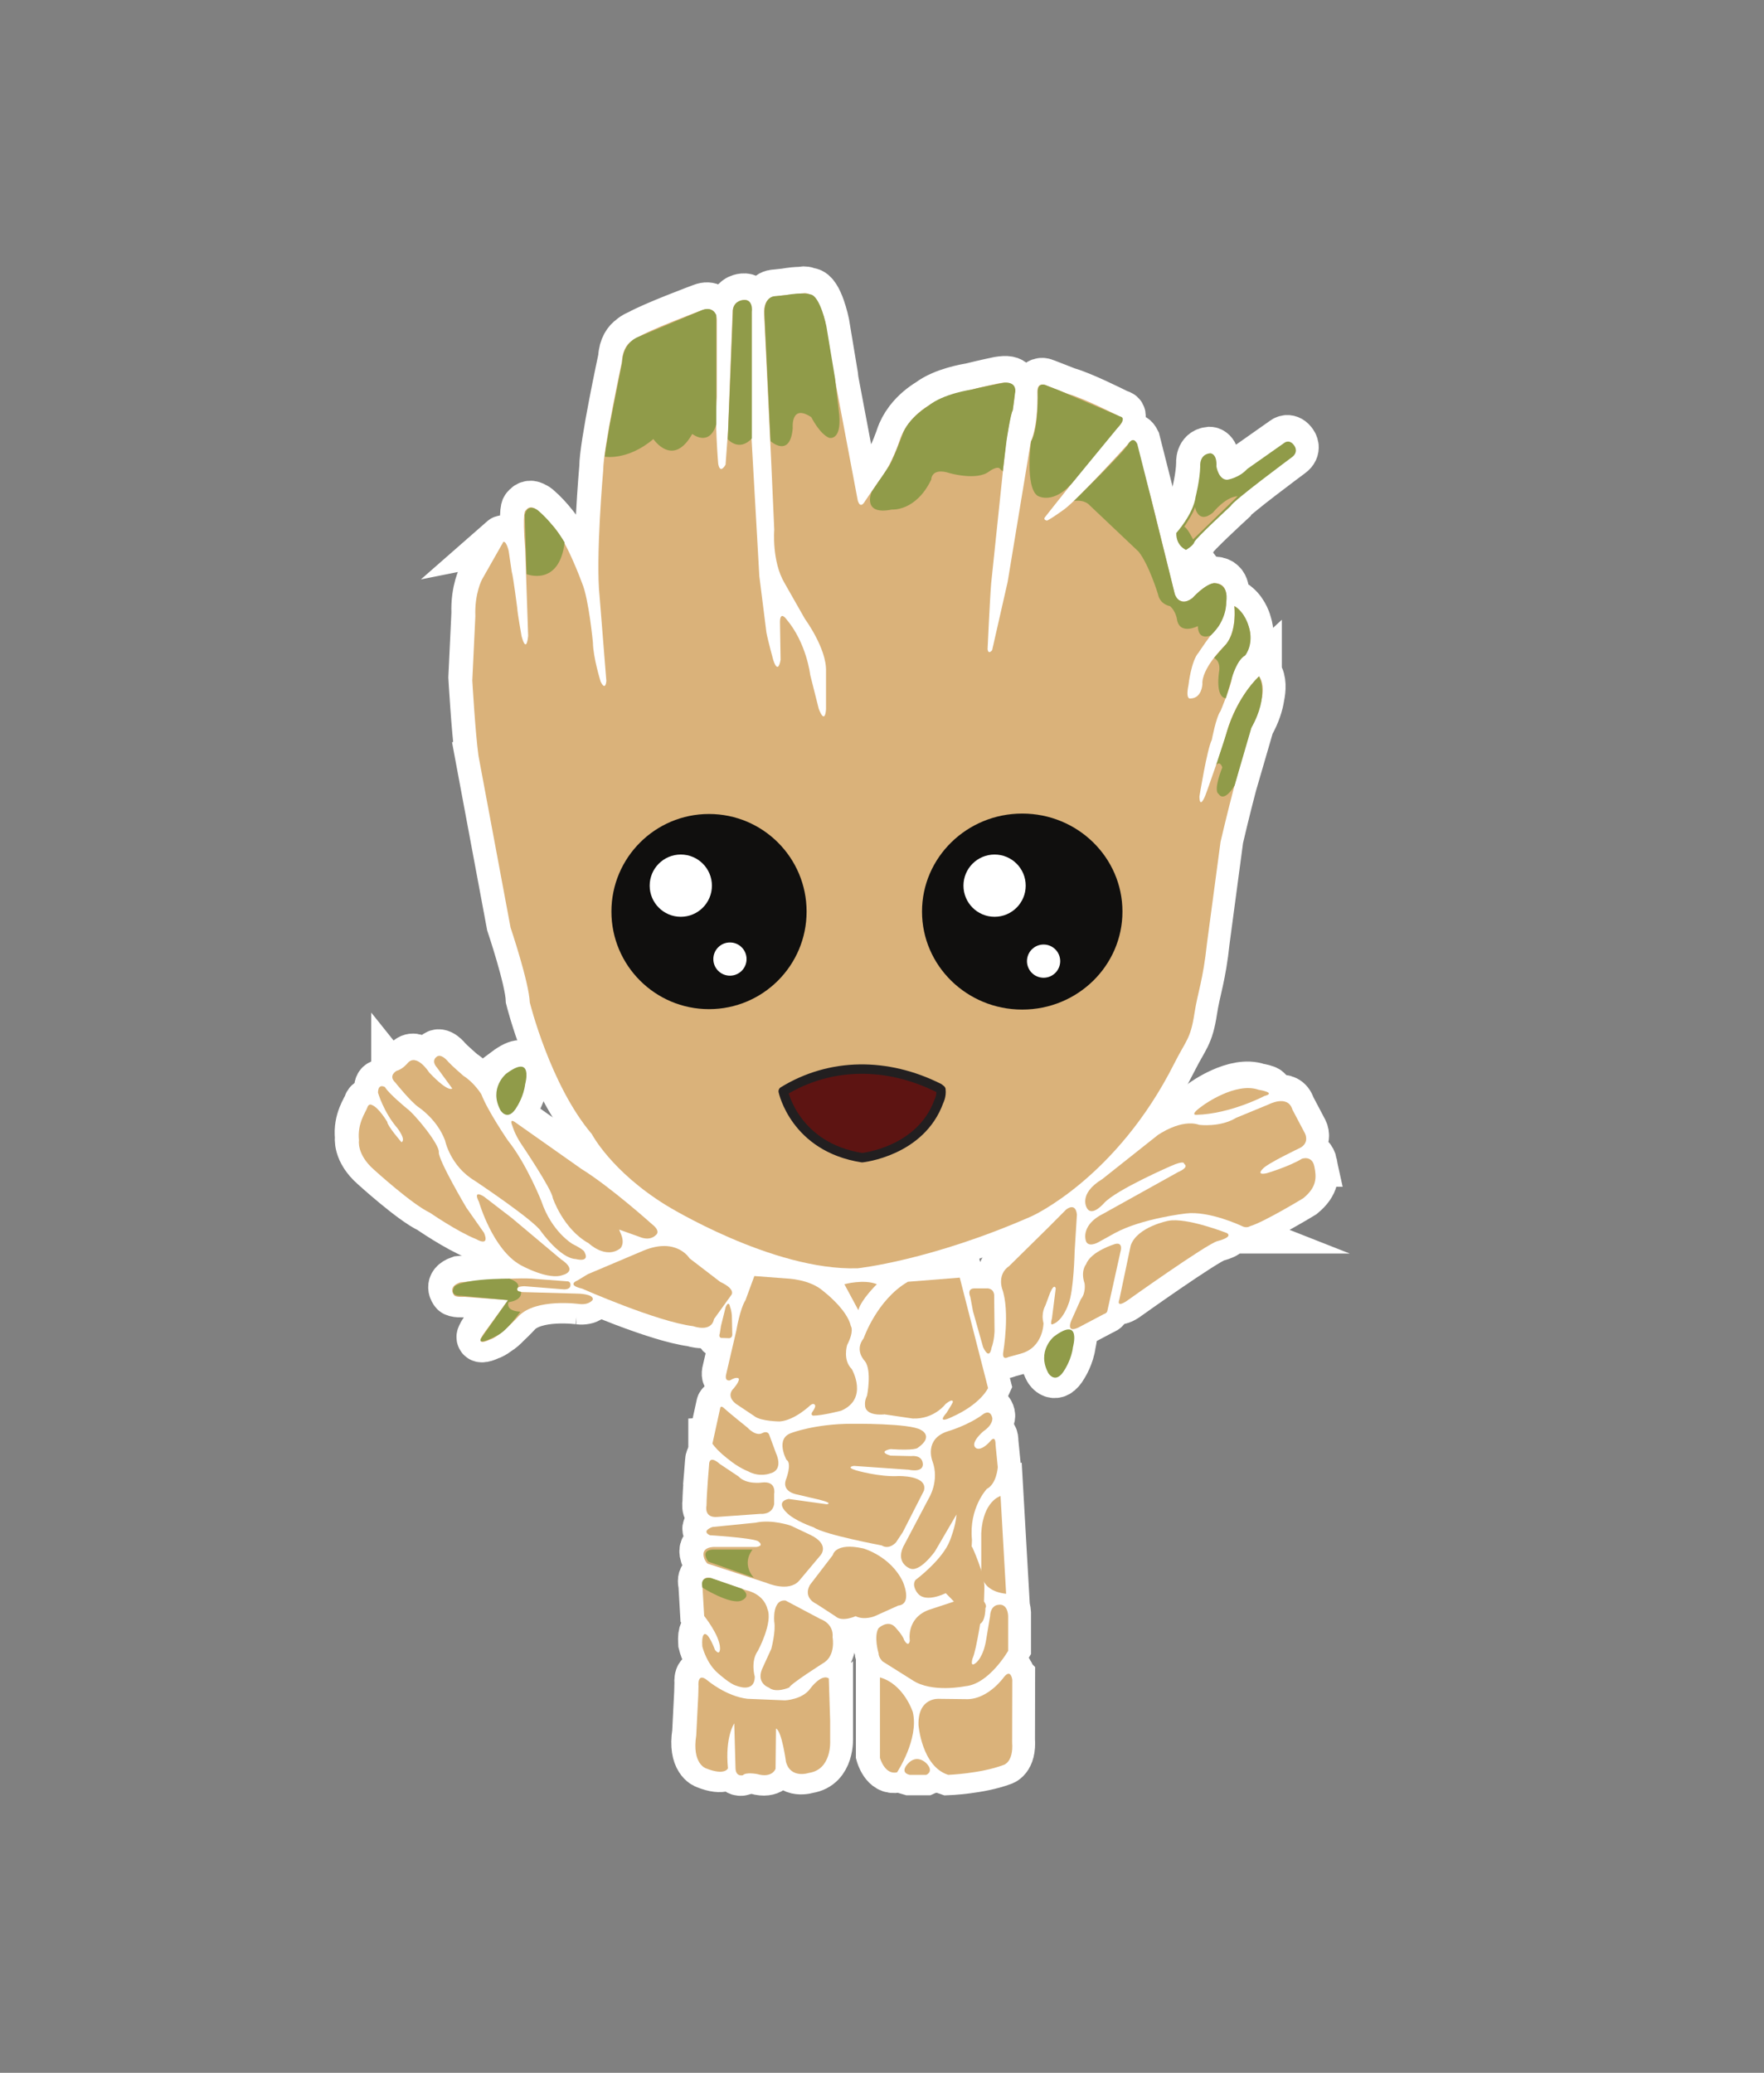 <?xml version="1.0" encoding="UTF-8"?>
<svg id="Layer_1" data-name="Layer 1" xmlns="http://www.w3.org/2000/svg" viewBox="0 0 375.81 441.61">
  <rect x="0" y="0" width="375.81" height="441.61" fill="#808080" stroke="none"/>
  <defs>
    <style>
      .cls-1 {
        stroke: #fff;
        stroke-miterlimit: 10;
        stroke-width: 10px;
      }

      .cls-1, .cls-2 {
        fill: #fff;
      }

      .cls-3 {
        fill: #5d1412;
        stroke: #221f20;
        stroke-linecap: round;
        stroke-linejoin: round;
        stroke-width: 2px;
      }

      .cls-4 {
        fill: #100f0e;
      }

      .cls-4, .cls-5, .cls-6, .cls-2 {
        stroke-width: 0px;
      }

      .cls-5 {
        fill: #dab27a;
      }

      .cls-6 {
        fill: #909b49;
      }
    </style>
  </defs>
  <g>
    <path class="cls-1" d="M252.55,116.51h.01s1.53-.89,1.75-1.65,7.78-7.72,7.78-7.72c.27-.93,12.98-10.35,12.98-10.35,1.53-1.1.6-2.41.6-2.41-1.04-1.59-2.14-.71-2.14-.71l-7.94,5.59c-1.81,1.97-4.27,2.3-4.27,2.3-1.86,0-2.3-2.85-2.3-2.85.17-2.79-1.31-2.79-1.31-2.79-2.41.22-2.14,2.79-2.14,2.79-.06,2.85-.99,6.52-.99,6.52-.5,3.67-4.11,7.67-4.11,7.67-.06,2.79,2.08,3.61,2.08,3.61Z"/>
    <path class="cls-1" d="M101.81,160.39l6.83,36.57s3.92,11.63,4.1,15.96c0,0,4.36,17.62,13.21,28.04,0,0,4.12,7.94,15.85,15.18,0,0,22.65,13.99,40.78,13.42,0,0,15.54-1.62,37.1-11.1,0,0,18.07-8.11,30.36-32.53,2.49-4.95,3.45-5.14,4.29-10.62.7-4.58,1.83-6.99,2.68-14.98l2.89-21.63s1.3-5.63,2.96-11.95c.02-.04.04-.07.04-.07l3.56-12.24c1.34-2.39,1.95-4.41,2.19-6.05.31-1.48.46-3.46-.44-4.75-.06-.13-.1-.2-.1-.2,0,0-.01.02-.02.02,0,0,0,0,0-.01,0,0-4.89,4.51-6.97,12.29l-1.82,5.63c-1.11,3.21-2.45,7.06-2.64,7.51,0,0-1.18,2.98-1.24.17,0,0,1.63-10.11,2.64-12.08,0,0,.9-4.83,1.85-6.12,0,0,.53-1.26,1.1-2.75.01,0,.02,0,.03,0l.13-.43c.54-1.45,1.06-3,1.14-3.81l.05-.16s1.04-3.76,2.81-4.72c0,0,1.99-2.35.73-6.26,0,0-.57-2.29-2.32-3.75-.19-.17-.38-.31-.58-.42-.04-.03-.09-.06-.13-.09,0,0,0,.01,0,.02-.01,0-.02-.01-.03-.02,0,0,.75,5.95-2.36,8.76,0,0-4.64,4.58-4.43,7.91,0,0-.11,2.94-2.51,3.01,0,0-1.13.42-.46-2.8,0,0,.57-5.24,2.19-7.01,0,0,1.24-1.92,2.56-3.64.02,0,.03-.01.03-.01.66-.62,1.18-1.26,1.61-1.88.02-.02.04-.04.05-.06,0,0,.08-.13.21-.37,1.51-2.49,1.4-4.67,1.4-4.67.16-1.03.09-1.8-.11-2.39-.19-.76-.73-1.65-2.22-1.73-.18-.02-.29-.01-.29-.01,0,0,0,0,0,0,0,0-.01,0-.02,0,0,0-.05,0-.13.03-1.69.29-3.98,2.65-4.4,3.1-.06.05-.13.1-.2.16-.59.41-1.09.59-1.51.63-.28.02-.58-.02-.86-.18,0,0-.08,0-.19-.05-.75-.46-1.03-1.4-1.03-1.4l-.35-1.41-.74-3-4.2-16.88-2.7-10.65c-.75-1.52-1.56-.55-1.83-.15-.04.05-.08.09-.12.14,0,0-10.8,11.92-13.67,13.98,0,0-2.66,1.93-3.6,2.35,0,0-1.02-.13-.33-.87,0,0,2.58-3.26,5.64-7.1.17-.19.34-.38.52-.6l9.32-11.33s1.95-1.99.37-2.29l-.27-.11c-1.24-.62-7.74-3.86-10.8-4.7l-1.76-.68-.23-.1-2.41-.93s-.24-.13-.55-.21l-.06-.02s-1.61-.5-1.48,1.57c0,0,.23,6.87-1.42,10.54l-4.93,29.86-3.31,14.57s-.79,1.09-.97-.21c0,0,.47-10.53.77-14.09l2.61-24.93.67-5.47s.88-5.89,1.32-6.38l.48-3.68s.63-2.41-2.28-2.23c0,0-.04,0-.11.02-.28.01-.59.04-.94.1,0,0-2.98.61-6.1,1.39-.71.11-5.76.95-8.77,3.23-1.4.85-3.09,2.14-4.47,3.96-.03.03-.05.07-.08.1-.74,1-1.39,2.15-1.83,3.48,0,0-1.08,3.39-2.91,6.46l-1.24,1.83c-.12.15-.23.3-.35.44l-2.87,4.21s-.96,1.89-1.56-.13l-4.72-24.99-.11-.97-1.85-11.13s-1.35-6.62-3.44-6.81c0,0-.1-.04-.32-.08-.27-.11-.55-.19-.86-.2l-.85.09c-.8.01-1.85.1-3.23.34l-2.1.23s-.86-.06-1.55.67c-.55.53-1.03,1.5-.91,3.25l1.52,31.7.63,14.15s-.55,6.72,2.19,11.34l4.36,7.67s4.65,6.33,4.48,11.14v8.1s-.17,3.44-1.54-.08l-1.83-7.26s-.76-6.8-5.12-11.92c0,0-1.29-1.78-1.32.64l.13,8.03s-.44,3.37-1.54.16c0,0-1.16-4.22-1.48-5.95l-1.51-12.01-1.66-29.26s.05-.04.07-.06v-26.98s.29-2.06-1.09-2.45c-.09-.03-.2-.04-.31-.05-.08,0-.17-.01-.26,0-.03,0-.04,0-.07,0,0,0-.08,0-.22.03-.01,0-.03,0-.04,0,0,0-.6.07-1.15.48-.09.06-.18.14-.26.22-.02.02-.04.05-.06.07-.37.4-.66.98-.64,1.87l-.97,25.29-.52,7.11s-1.14,2.21-1.57-.17c0,0-.35-4.05-.43-8.32.01-.03.02-.06.03-.09v-4.19c.02-.57.05-1.12.1-1.64v-16.27s.01-.4-.1-.87v-.27s-.16-.45-.58-.83c-.03-.03-.06-.05-.09-.08-.03-.02-.06-.05-.09-.07-.05-.03-.09-.07-.15-.1-.47-.28-1.16-.4-2.13-.02,0,0-10.29,3.83-13.41,5.63-.26.09-.96.36-1.68,1.01-.79.56-1.84,1.77-1.96,4.25,0,0-4.01,18.6-4.01,23.25,0,0-1.65,18.72-.77,26.85l1.44,18s-.15,2.35-1.22.15c0,0-1.6-5.14-1.64-8.31,0,0-.88-9.28-2.29-12.61,0,0-1.72-4.76-3.76-8.56,0-.05.02-.1.02-.15,0,0-.47-.84-1.34-2.05-.3-.44-.6-.84-.89-1.18-.9-1.13-2.05-2.42-3.43-3.6,0,0-.26-.21-.62-.37-.61-.37-1.39-.52-2.04.4,0,0-.74-.23-.08,8.32l.63,18.35s-.31,4.07-1.4.09c0,0-.88-4.91-.92-5.96,0,0-.83-6.57-1.18-7.8l-.64-4.36s-.55-2.52-1.29-1.87l.1-.02-4.48,7.89s-1.62,2.92-1.44,7.86l-.65,13.7s.65,11.29,1.32,16.06Z"/>
    <path class="cls-1" d="M186.68,272.95c-2.77-1.13-6.92,0-6.92,0l2.98,5.54c.54-2.23,3.94-5.54,3.94-5.54Z"/>
    <path class="cls-1" d="M201.5,300.38c-2.22,2.55,1.01.93,1.01.93,6.33-2.78,7.86-6.23,7.86-6.23l-6.03-23.53-11.05.88c-6.59,3.82-9.42,12.04-9.42,12.04-2.07,2.63.28,4.89.28,4.89,1.5,2.07.44,7.32.44,7.32-.56,1.15-.43,1.94-.43,1.94-.06,2.56,4.07,2.07,4.07,2.07v-.02l6.09.9c4.61.17,7.02-3.12,7.02-3.12,1.7-1.36,1.52-.36,1.52-.36-.19.48-1.36,2.29-1.36,2.29Z"/>
    <path class="cls-1" d="M175.3,274.45c-2.89-2.59-7.75-2.71-7.75-2.71l-6.97-.53-1.89,5.15c-1.17,1.81-1.96,6.52-1.96,6.52l-2.12,9.11c-.48,1.78.78,1.45.78,1.45,1.59-.97,1.9-.33,1.9-.33.05.83-1.38,2.33-1.38,2.33-1.21,1.6.67,2.93.67,2.93h0s4.1,2.75,4.1,2.75c1.38,1.04,5.29,1.07,5.29,1.07,3.21-.22,6.57-3.48,6.57-3.48.46-.33.8-.35.98.05.18.4-.66,1.52-.66,1.52-.29.61.26.67.26.67,1.93,0,5.96-1.05,5.96-1.05,5.92-2.58,2.25-8.88,2.25-8.88-1.97-1.92-.98-5.12-.98-5.12,1.57-3.06.79-4.03.79-4.03-.81-3.6-5.84-7.42-5.84-7.42Z"/>
    <path class="cls-1" d="M151.65,306.94c1.15,1.64,3.35,3.27,3.35,3.27,2.28,1.89,4.22,2.59,4.22,2.59,2.51,1.38,4.76.45,4.76.45,2.93-.76,1.24-4.22,1.24-4.22l-1.44-3.91c-.34-1.07-1.44-.48-1.44-.48-1.47.85-3.24-1.15-3.24-1.15,0,0-4.18-3.35-4.96-4.11-.78-.76-.84,0-.84,0l-1.66,7.58v-.02Z"/>
    <path class="cls-1" d="M152.71,322.53l9.16-.65s2.5.3,2.93-2.07v-2.19s.6-2.84-2.67-2.41c0,0-3.27.47-4.91-1.29l-4-2.67s-2.12-2.03-2.28,0h.01s-.56,6.59-.56,8.83c0,0-.65,2.71,2.32,2.45Z"/>
    <path class="cls-1" d="M189.58,308.08c5.29.36,5.8-.26,5.8-.26,3.54-2.47.72-3.8.72-3.8-2.21-1.48-14.78-1.33-14.78-1.33-7.8,0-12.84,1.95-12.84,1.95-3.55,1.18-1.06,5.72-1.06,5.72,1.29.74-.15,4.33-.15,4.33-.83,2.62,2.51,3.08,2.51,3.08l2.82.67c5.55,1.18,3.39,1.39,3.39,1.39l-8.11-1.13c-2.87.61-.56,2.77-.56,2.77,1.64,1.84,5.9,3.28,5.9,3.28,2.36,1.59,14.47,3.85,14.47,3.85h.01c1.64,1.02,3.06-.65,3.06-.65l1.44-2.17,4.51-8.84c.9-3.34-5.51-3.11-5.51-3.11-3.98.22-8.94-1.22-8.94-1.22-2.35-.72-.46-.95-.46-.95l11.6.81c3.48.68,3.07-1.31,3.07-1.31-.18-1.94-2.48-1.59-2.48-1.59l-4.41-.1c-2.87-.88,0-1.39,0-1.39Z"/>
    <path class="cls-1" d="M170.1,336.15l4.54-5.41s2.18-2.27-2.1-4.37l-4.15-1.96s-4.06-1.44-7.55-.65l-9.2.92s-2.46.83-.54,1.75c0,0,8.47.52,10.17,1.22,0,0,1.66.99-.26,1.28h-8.73s-3.27-.23-2.4,2.38c0,0,.22.74.74,1.18h.01s12.57,4.1,12.57,4.1c0,0,4.67,2.05,6.9-.44Z"/>
    <path class="cls-1" d="M192.19,336.28c-2.63-5.44-8.41-7.04-8.41-7.04-6.03-1.34-6.49,1.42-6.49,1.42l-4.9,6.4c-1.47,2.81,1.38,3.98,1.38,3.98l4.06,2.64h.01c1.38,1.34,4.31,0,4.31,0,1.88.92,4.06,0,4.06,0l5.02-2.26c3.14-.33.96-5.14.96-5.14Z"/>
    <path class="cls-1" d="M194.24,357.3c4.14,2.79,11.25,1.3,11.25,1.3,5.09-.42,9.16-7.54,9.16-7.54v-7.45c-.17-2.65-1.86-2.38-1.86-2.38-2,.06-1.98,2.39-1.98,2.39l-.82,4.93c-.61,3.95-2.19,5.06-2.19,5.06-1.4,1.18-.72-.97-.72-.97.49-.99,1.15-4.58,1.62-7.35,1.13-.61,1.11-3.38,1.11-3.38h0c.4-.41-.31-1.37-.31-1.37l.09-2.94c.01-.37-.02-.78-.09-1.22.66,1.13,2.01,2.22,4.72,2.53l-1.19-20.84s-3.72,1.02-4.11,7.89v7.51s-.02.15-.03.39c-.76-2.47-1.88-4.88-1.88-4.88-.05-.04-.09-.08-.14-.12.07-.89.07-1.47.07-1.47-.68-6.75,3.17-10.83,3.17-10.83,2.1-1.08,2.33-4.62,2.33-4.62l-.47-4.76c0-2.33-1.12-.79-1.12-.79-2.1,2.34-3.08,1.45-3.08,1.45-1.35-1.07,1.59-3.54,1.59-3.54,2.24-1.54,1.91-2.89,1.91-2.89-.47-1.96-1.96-.75-1.96-.75-3.17,2.38-7.55,3.64-7.55,3.64-5.08,1.63-3.26,6.29-3.26,6.29,1.61,4.27-.78,8.02-.78,8.02l-5.04,9.56c-2.37,3.96.89,5.27.89,5.27,2.14,1.21,5.5-3.59,5.5-3.59l4.57-7.83c-.14,2.47-1.4,5.55-1.4,5.55-1.58,4.11-7.27,8.35-7.27,8.35h-.01c-.94,1.14.29,2.71.29,2.71,1.37,2.02,4.62.84,6.1.16.37.35,1.01,1.01,1.75,1.78l-5.38,1.77c-4.85,1.8-4.03,6.53-4.03,6.53-.26,1.61-1.21-.1-1.21-.1-.26-1.04-2-2.85-2-2.85-1.53-1.52-3.46.32-3.46.32-1.05,1.75,0,5.3,0,5.3h.01c-.02.92.84,1.76.84,1.76l6.36,4Z"/>
    <path class="cls-1" d="M163.35,342.11s-.52-3.06-4.62-3.99l-.8-.28s-.05-.03-.05-.03l-6.54-2.26s-.05,0-.08,0c-.44-.12-1.08-.17-1.46.32-.59.53-.33,1.51-.27,1.72,0,.02,0,.04,0,.06l.35,5.99s3.34,4.15,3.38,6.87c0,0,.04,1.77-1.08.35,0,0-1.21-3.37-2.12-3.37,0,0-.77-.17-.58,2.63,0,0,.83,3.61,3.41,5.78,0,0,2.47,2.21,3.74,2.57h.02s3.98,1.76,4.01-1.89c0,0-.96-3.25.66-5.51,0,0,3.28-6.07,2.02-8.95Z"/>
    <path class="cls-1" d="M174.61,344.26l-7.37-3.91c-2.9-.33-2.42,4.49-2.42,4.49.37,2.04-.63,5.8-.63,5.8l-1.72,3.76c-1.8,3.5,1.18,4.48,1.18,4.48h0c1.49,1.28,4.37,0,4.37,0,.18-.72,7.18-5.16,7.18-5.16,2.8-1.57,2.05-5.52,2.05-5.52.28-3.03-2.64-3.93-2.64-3.93Z"/>
    <path class="cls-1" d="M176.73,365.96l-.29-9.03c-1.57-1.04-3.88,2.08-3.88,2.08-1.66,2.45-5.44,2.6-5.44,2.6l-8.04-.33c-4.58-.57-8.51-3.93-8.51-3.93-2.22-1.84-1.89,1.23-1.89,1.23l-.05,1.99-.43,8.51c-.95,6.01,2.03,7,2.03,7,4.12,1.66,4.73,0,4.73,0-.66-6.71,1.34-9.56,1.34-9.56h0s.27,9.62.27,9.62c.1,1.84,1.57,1.42,1.57,1.42.62-.71,3.03-.25,3.03-.25,3.27.94,3.93-1.13,3.93-1.13l.09-8.56c1.23.42,2.13,7.09,2.13,7.09.99,3.68,4.87,2.36,4.87,2.36,4.92-.71,4.54-6.81,4.54-6.81v-4.3Z"/>
    <path class="cls-1" d="M194.34,364.11s-1.89-5.94-7-7.39v17.14s1.02,3.71,3.65,3.08h0s4.7-7.1,3.35-12.83Z"/>
    <path class="cls-1" d="M193.26,375.13s-1.81,1.81.4,2.35h3.56s1.71-.7,0-2.47c0,0-1.97-2.09-3.96.12Z"/>
    <path class="cls-1" d="M215.53,357.24s-.28-2.53-1.82-.53c0,0-3.18,4.5-7.62,4.65l-6.11-.07s-4.58-.45-4.43,5.57c0,0,.68,8.83,6.33,10.62h0s6.79-.25,11.69-2.07c0,0,2.25-.46,1.93-4.83l.03-13.34Z"/>
    <path class="cls-1" d="M222.55,277.57l1.02-2.74c.94-2.24,1.22-.98,1.22-.98l-.81,6.38c-.45,1.55.09,1.27.09,1.27,2.23-.7,3.4-4.26,3.4-4.26,1.17-2.79,1.34-11.21,1.34-11.21v-.02l.49-7.88c-.29-2.78-2.31-1.07-2.31-1.07l-3.75,3.77-8.38,8.26c-2.59,1.76-1.49,4.84-1.49,4.84,1.71,4.79.25,13.4.25,13.4-.34,1.99,1.03,1.16,1.03,1.16l2.7-.75c4.83-1.32,4.83-6.49,4.83-6.49-.57-2.17.37-3.68.37-3.68Z"/>
    <path class="cls-1" d="M237.41,264.39s-5.13,1.54-6.14,4.28c0,0-1.25,1.43-.34,4.1,0,0,.35,1.97-.79,3.37l-2.02,4.52s-1.29,2.8,1.46,1.54l5.47-2.89s.62-.15.73-.65h0s2.8-12.63,2.8-12.63c0,0,.69-2.13-1.17-1.64Z"/>
    <path class="cls-1" d="M211.11,286.49c.6-1.56.64-3.56.64-3.56l-.08-7.72c-.18-1.55-1.67-1.37-1.67-1.37h-2.51c-1.75.01-.9,1.82-.9,1.82l.57,3.06,2.16,7.66c1.43,2.97,1.79.11,1.79.11Z"/>
    <path class="cls-1" d="M261.28,262.07h.01s-8.61-3.4-12.52-2.63c0,0-6.62,1.26-8.01,5.26l-2.43,11.56s-.76,1.78,1.54.29c0,0,17-12.13,19.36-12.78,0,0,3.38-.8,2.05-1.7Z"/>
    <path class="cls-1" d="M279.88,247.84c-.51-2.42-2.66-1.61-2.66-1.61-2.8,1.7-7.51,3.08-7.51,3.08-2.33.49-.84-.91-.84-.91.84-1.11,7.99-4.5,7.99-4.5,2.05-1.11,1.04-3.05,1.04-3.05l-2.7-5.12c-.96-3.23-5.02-1.1-5.02-1.1l-6.96,2.87c-3.4,2.08-7.86,1.5-7.86,1.5-3.89-1.35-8.86,2.2-8.86,2.2l-11.8,9.36c-5.26,3.2-3.26,6.18-3.26,6.18,1.11,1.95,3.69-1.12,3.69-1.12,2.65-2.83,14.04-7.78,14.04-7.78,3.18-1.45,2.98-.52,2.98-.52,1.14.76-1.27,1.73-1.27,1.73l-15.96,8.88c-4.6,2.25-3.8,5.39-3.8,5.39.25,2.07,2.65.74,2.65.74l3.59-1.99c5.77-3.14,15.14-4.19,15.14-4.19,4.99-.62,11.88,2.65,11.88,2.65,1.06.58,1.77.07,1.77.07,3.02-.88,11.39-5.98,11.39-5.98h0c2.83-2.34,2.84-4.36,2.33-6.78Z"/>
    <path class="cls-1" d="M256.3,234.76c-3.32,2.3-1.52,2.1-1.52,2.1,7.21-.19,14.43-3.99,14.43-3.99h0c2.8-.72-1.21-1.35-1.21-1.35-4.86-1.71-11.7,3.24-11.7,3.24Z"/>
    <path class="cls-1" d="M151.98,280.38l3.62-5.03s1.32-1.21-2.3-2.9l-6.52-5s-2.7-4.54-9.72-1.7l-11.97,5.07-2.21,1.34s-2.44.93.99,1.73h0s15.93,7.05,23.7,8.01c0,0,3.83,1.42,4.4-1.52Z"/>
    <path class="cls-1" d="M139.55,262.52s1.28-.75-.77-2.35c0,0-8.78-7.9-15.06-11.79l-13.96-9.84s-1.47-1.19-.76.61h0s.49,1.81,1.89,3.9c0,0,6.56,9.69,6.73,11.51,0,0,2.18,6.62,7.67,9.68,0,0,3.58,3.45,6.72,1.08,0,0,1.14-1.02,0-3.38l-.25-.63,4.34,1.55s2.06,1,3.44-.34Z"/>
    <path class="cls-1" d="M108.9,258.84l-5.91-4.54s-2.52-1.71-1.07,1.15c0,0,2.92,10.15,8.89,13.44,0,0,5.95,3.32,8.99,2.09,0,0,3.43-.8-.47-3.38l-10.43-8.76Z"/>
    <path class="cls-1" d="M84.09,229.99s3.27,4.09,4.98,5.27c0,0,3.97,2.58,5.63,7.11,0,0,1.09,5.41,6.3,8.53,0,0,12.59,8.38,14.12,10.78,0,0,4.09,5.78,7.42,5.91,0,0,3.09.85,1.86-1.47,0,0,.11-.4-2.59-1.76,0,0-4.43-2.61-6.6-9.1,0,0-3.15-7.97-7.13-12.92,0,0-4.31-6.29-5.67-9.87,0,0-1.52-2.48-3.79-3.9,0,0-2.47-2.14-3.21-2.96,0,0-1.61-2.08-2.62-1.02,0,0-1.1.77.19,2.23l3.23,4.42s-.67,1.06-4.89-3.38c0,0-2.74-4.32-4.66-1.95,0,0-1.02,1.24-2.32,1.59,0,0-1.86,1.02-.23,2.5h-.02Z"/>
    <path class="cls-1" d="M103,262.02l-3.8-5.42s-5.99-10.12-5.84-11.78c.15-1.66-5.1-8.08-6.81-9.31,0,0-3.91-3.2-4.66-4.55,0,0-1.46-.93-1.49,1.18,0,0,1.16,4.09,4.12,7.55,0,0,1.94,2.47.89,3.01h-.01s-3.01-3.48-3.02-4.31c0,0-1.81-3.11-3.32-3.64,0,0-.63-.38-.94.57s-2.16,3.3-1.77,6.97c0,0-.54,2.98,3.17,6.24,0,0,8.13,7.41,11.96,9.2,0,0,5.84,4.03,9.84,5.62,0,0,2.97,1.79,1.68-1.33Z"/>
    <path class="cls-1" d="M224.4,284.11s-3.73,3.06-1.2,7.77c0,0,1.59,2.69,3.57-.84,0,0,1.39-2.16,1.69-4.7h0s1.87-6.67-4.06-2.23Z"/>
    <path class="cls-1" d="M155.4,277.78s-.24-1.52-.93.03l-1,4.02-.25,1.61s-.41.95.5.98v-.02l1.31.05s.78.12.85-.7l-.09-4.08s-.05-1.06-.39-1.89Z"/>
    <path class="cls-1" d="M123.01,274.96l-11.08-.31c-.48,0-.83-.03-1.09-.07,0,0,0-.01,0-.01-.06,0-.1-.02-.15-.02-.64-.15-.57-.4-.57-.4-.05-.09-.06-.16-.05-.23.02-.05.04-.09.04-.09.03-.05.05-.09.08-.13.37-.32,1.45-.32,1.45-.32l8.4.67c1.47.02,1.37-.89,1.37-.89.09-.7-.51-.81-.51-.81l-6.86-.52c-1.33-.16-3.39-.14-5.6-.05,0,0-.02,0-.02,0-4.23,0-6.94.29-8.69.61-1.13.1-1.83.18-1.83.18-2.74.95-1.3,2.7-1.3,2.7.22.53,2.18.38,2.18.38l9.33.7-5.13,7.07c-.32.46-.51.81-.62,1.07h0c-.13.25-.14.42-.08.52.17.65,1.9-.22,1.9-.22.56-.13,1.26-.56,2-1.12.61-.35,1.29-.96,1.93-1.64,1.27-1.18,2.28-2.29,2.28-2.29,3.69-3.86,12.92-2.57,12.92-2.57h-.02c2.19.24,2.88-.92,2.88-.92.25-1.25-3.15-1.29-3.15-1.29Z"/>
    <path class="cls-1" d="M107.69,228.12s-3.73,3.06-1.2,7.77c0,0,1.59,2.69,3.57-.84,0,0,1.39-2.16,1.69-4.7h0s1.87-6.67-4.06-2.23Z"/>
  </g>
  <path class="cls-6" d="M252.68,117.16s-2.14-.82-2.08-3.61c0,0,3.61-4,4.11-7.67,0,0,.93-3.67.99-6.52,0,0-.27-2.57,2.14-2.79,0,0,1.48,0,1.31,2.79,0,0,.44,2.85,2.3,2.85,0,0,2.46-.33,4.27-2.3l7.94-5.59s1.1-.88,2.14.71c0,0,.93,1.31-.6,2.41,0,0-12.71,9.42-12.98,10.35,0,0-7.56,6.96-7.78,7.72s-1.75,1.64-1.75,1.64h0Z"/>
  <path class="cls-5" d="M107.19,115.53l-4.48,7.89s-1.62,2.92-1.44,7.86l-.65,13.7s.65,11.29,1.32,16.06l6.83,36.57s3.92,11.63,4.1,15.96c0,0,4.36,17.62,13.21,28.04,0,0,4.12,7.94,15.85,15.18,0,0,22.65,13.99,40.78,13.42,0,0,15.54-1.62,37.1-11.1,0,0,18.07-8.11,30.36-32.53,2.49-4.95,3.45-5.14,4.29-10.62.7-4.58,1.83-6.99,2.68-14.98l2.89-21.63s5.38-23.25,8.18-28.31c0,0,1.83-4.71,0-6.94,0,0-5.42,4.98-7.28,13.52,0,0-3.82,11.13-4.16,11.91,0,0-1.18,2.98-1.24.17,0,0,1.63-10.11,2.64-12.08,0,0,.9-4.83,1.85-6.12,0,0,2.36-5.56,2.42-7.14,0,0,.79-3.54,2.81-4.72,0,0,2.19-3.15.51-6.8,0,0-1.24-3.03-2.81-3.71,0,0,.75,5.95-2.36,8.76,0,0-4.64,4.58-4.43,7.91,0,0-.11,2.94-2.51,3.01,0,0-1.13.42-.46-2.8,0,0,.57-5.24,2.19-7.01,0,0,2.55-3.96,4.25-5.59,0,0,1.84-2.87,1.59-6.37,0,0,.32-2.87-2.62-2.8,0,0-1.73.22-4.24,2.86,0,0-1.49,1.64-2.86.88,0,0-.91-.04-1.25-1.45l-5-20.24-3.15-11.42s-.23-2.19-1.76-.29c0,0-10.8,11.92-13.67,13.98,0,0-2.66,1.93-3.6,2.35,0,0-1.02-.13-.33-.87,0,0,13.3-16.85,15.44-19.03,0,0,1.84-1.65.37-2.29,0,0-7.63-3.88-11.03-4.81l-5.01-1.94s-1.61-.5-1.48,1.57c0,0,.23,6.87-1.42,10.54l-4.93,29.86-3.31,14.57s-.79,1.09-.97-.21c0,0,.47-10.53.77-14.09l3.11-29.71s.82-5.66,1.42-7.06c0,0,.4-2.15.48-3.68,0,0,.8-2.82-3.26-2.12,0,0-9.17,1.87-12.19,3.29,0,0-6.92,2.41-9.06,8.88,0,0-1.72,5.41-4.5,8.73l-2.87,4.21s-.96,1.89-1.56-.13l-5.63-29.81-1.12-7.26s-1.02-6.96-4.55-7.11l-6.25.67s-2.65,0-2.39,3.91l1.52,31.7.63,14.15s-.55,6.72,2.19,11.34l4.36,7.67s4.65,6.33,4.48,11.14v8.1s-.17,3.44-1.54-.08l-1.83-7.26s-.76-6.8-5.12-11.92c0,0-1.29-1.78-1.32.64l.13,8.03s-.44,3.37-1.54.16c0,0-1.16-4.22-1.48-5.95l-1.51-12.01-1.81-31.94.14-22.96-.02-2.24s-.05-1.87-1.63-1.68c0,0-2.41.11-2.38,2.67l-.97,25.29-.52,7.11s-1.14,2.21-1.57-.17c0,0-.77-8.9-.3-14.24v-16.27s.14-3.3-3.13-2.23c0,0-12.93,4.81-14.21,6.18,0,0-2.65.68-2.85,4.71,0,0-4.01,18.6-4.01,23.25,0,0-1.65,18.72-.77,26.85l1.44,18s-.15,2.35-1.22.15c0,0-1.6-5.14-1.64-8.31,0,0-.88-9.28-2.29-12.61,0,0-3.61-10-6.59-12.57l-2.39-2.39s-1.79-2.37-3.08-.55c0,0-.74-.23-.08,8.32l.63,18.35s-.31,4.07-1.4.09c0,0-.88-4.91-.92-5.96,0,0-.83-6.57-1.18-7.8l-.64-4.36s-.55-2.52-1.29-1.87l.1-.02Z"/>
  <path class="cls-3" d="M200.04,231.82c-11.02-5.54-23.15-5.48-33.18.68,0,0,2.47,11.91,16.81,14.15,0,0,12.51-1.27,16.37-12.06,0,0,.58-1.06.42-2.44l-.42-.33Z"/>
  <path class="cls-5" d="M254.18,114.93s-1.31-2.65-1.9-2.69c0,0,2.2-3.25,2.3-4.25,0,0,.63,3.83,3.83,1.22,0,0,2.66-3.37,5.27-3.49l-9.5,9.2h0Z"/>
  <path class="cls-6" d="M185.69,104.8s-2.15,5.07,4.32,3.76c0,0,5.09.46,8.39-6.39,0,0-.05-2.68,4.02-1.34,0,0,5.72,1.62,8.3-.38,0,0,1.9-1.42,2.42-.45l.5.42.81-6.61s.88-5.89,1.32-6.38l.48-3.68s.63-2.41-2.28-2.23c0,0-5.27,1.03-7.06,1.5,0,0-5.96.83-9.15,3.46,0,0-3.82,2.3-5.26,5.53,0,0-2.47,6.66-3.28,7.57l-3.52,5.21h-.01Z"/>
  <path class="cls-6" d="M219.66,94.08s-1.31,9.61,1.37,11.54c0,0,3.47,2.19,7.87-3.28l9.32-11.33s1.95-1.99.37-2.29l-13.06-5.59-2.41-.93s-2.03-1.14-2.05,1.35c0,0,.24,7.72-1.42,10.54h.01Z"/>
  <path class="cls-6" d="M228.79,106.74s11.12-10.88,11.58-12.15c0,0,1.01-1.86,1.92,0l2.7,10.65,4.2,16.88.74,3,.35,1.41s.88,2.99,3.72.92c0,0,2.74-3.02,4.62-3.21,0,0,3.28-.17,2.62,4.13,0,0,.19,3.72-3.27,6.98,0,0-2.68,1.34-2.78-1.96,0,0-3.98,2.07-4.47-1.59,0,0-.29-1.68-1.46-2.66,0,0-2.14-.32-2.56-2.56,0,0-1.92-6.29-4.13-9.05l-10.39-9.84s-.92-1.29-3.41-.96h.02Z"/>
  <path class="cls-6" d="M258.65,140.16s1.52.68,1.05,3.08c0,0-.84,5.27,1.45,5.52l1.32-4.4s1.04-3.76,2.81-4.72c0,0,1.99-2.35.73-6.26,0,0-.72-2.9-3.03-4.25,0,0,.61,5.02-1.64,7.97l-2.68,3.06h-.01Z"/>
  <path class="cls-6" d="M259.11,162.96l2.23-6.89s1.89-7.14,6.9-11.98c0,0,2.31,3.94-1.65,11l-3.56,12.24s-2.15,3.8-3.44,1.78c0,0-1.22-.34.81-5.61,0,0-.42-1.49-1.29-.54h0Z"/>
  <path class="cls-6" d="M164.17,93.99s4.15,3.73,4.72-2.77c0,0-.49-5.3,3.96-2.33,0,0,1.7,3.46,3.75,4.38,0,0,2.69.82,2.19-4.88l-.88-7.73-1.85-11.13s-1.35-6.62-3.44-6.81c0,0-1.39-.52-5.26.15l-2.1.23s-2.59-.21-2.39,3.91l1.29,26.99h.01Z"/>
  <path class="cls-6" d="M155.05,93.57s2.36,2.79,5.13-.16v-26.98s.41-2.87-1.99-2.49c0,0-2.16.22-2.05,2.62l-.22,5.74-.87,21.26h0Z"/>
  <path class="cls-6" d="M152.61,67.16s-.78-2.18-3.32-.97l-13.01,5.47s-3.57.92-3.77,5.7l-2.59,13.08-.86,5.18-.23,1.68s4.87.9,10.37-3.76c0,0,4.17,6.22,8.28-1.09,0,0,3.61,2.9,5.13-2.05v-23.24h0Z"/>
  <path class="cls-6" d="M112.17,122.32s6.95,2.78,8.12-6.74c0,0-2.09-3.76-5.66-6.83,0,0-2.19-1.77-2.84.98l.39,12.59h-.01Z"/>
  <path class="cls-5" d="M179.89,273.6s4.15-1.13,6.92,0c0,0-3.4,3.31-3.94,5.54l-2.98-5.54Z"/>
  <path class="cls-5" d="M188.36,301.34s-4.13.49-4.07-2.07c0,0-.13-.79.43-1.94,0,0,1.06-5.25-.44-7.32,0,0-2.35-2.26-.28-4.89,0,0,2.83-8.22,9.42-12.04l11.05-.88,6.03,23.53s-1.53,3.45-7.86,6.23c0,0-3.23,1.62-1.01-.93,0,0,1.17-1.81,1.36-2.29,0,0,.18-1-1.52.36,0,0-2.41,3.29-7.02,3.12l-6.09-.9v.02Z"/>
  <path class="cls-5" d="M156.71,299.02s-1.88-1.33-.67-2.93c0,0,1.43-1.5,1.38-2.33,0,0-.31-.64-1.9.33,0,0-1.26.33-.78-1.45l2.12-9.11s.79-4.71,1.96-6.52l1.89-5.15,6.97.53s4.86.12,7.75,2.71c0,0,5.03,3.82,5.84,7.42,0,0,.78.97-.79,4.03,0,0-.99,3.2.98,5.12,0,0,3.67,6.3-2.25,8.88,0,0-4.03,1.05-5.96,1.05,0,0-.55-.06-.26-.67,0,0,.84-1.12.66-1.52s-.52-.38-.98-.05c0,0-3.36,3.26-6.57,3.48,0,0-3.91-.03-5.29-1.07l-4.1-2.74h0Z"/>
  <path class="cls-5" d="M151.77,307.61l1.66-7.58s.06-.76.84,0,4.96,4.11,4.96,4.11c0,0,1.77,2,3.24,1.15,0,0,1.1-.59,1.44.48l1.44,3.91s1.69,3.46-1.24,4.22c0,0-2.25.93-4.76-.45,0,0-1.94-.7-4.22-2.59,0,0-2.2-1.63-3.35-3.27v.02Z"/>
  <path class="cls-5" d="M151.08,311.91s-.56,6.58-.56,8.82c0,0-.65,2.71,2.32,2.45l9.16-.65s2.5.3,2.93-2.07v-2.19s.6-2.84-2.67-2.41c0,0-3.27.47-4.91-1.29l-4-2.67s-2.12-2.03-2.28,0h.01Z"/>
  <path class="cls-5" d="M187.82,329.25s-12.11-2.26-14.47-3.85c0,0-4.26-1.44-5.9-3.28,0,0-2.31-2.16.56-2.77l8.11,1.13s2.16-.21-3.39-1.39l-2.82-.67s-3.34-.46-2.51-3.08c0,0,1.44-3.59.15-4.33,0,0-2.49-4.54,1.06-5.72,0,0,5.04-1.95,12.84-1.95,0,0,12.57-.15,14.78,1.33,0,0,2.82,1.33-.72,3.8,0,0-.51.62-5.8.26,0,0-2.87.51,0,1.39l4.41.1s2.3-.35,2.48,1.59c0,0,.41,1.99-3.07,1.31l-11.6-.81s-1.89.23.46.95c0,0,4.96,1.44,8.94,1.22,0,0,6.41-.23,5.51,3.11l-4.51,8.84-1.44,2.17s-1.42,1.67-3.06.65h0Z"/>
  <path class="cls-5" d="M195.1,336.57s5.69-4.24,7.27-8.35c0,0,1.26-3.08,1.4-5.55l-4.57,7.83s-3.36,4.8-5.5,3.59c0,0-3.26-1.31-.89-5.27l5.04-9.56s2.39-3.75.78-8.02c0,0-1.82-4.66,3.26-6.29,0,0,4.38-1.26,7.55-3.64,0,0,1.49-1.21,1.96.75,0,0,.33,1.35-1.91,2.89,0,0-2.94,2.47-1.59,3.54,0,0,.98.89,3.08-1.45,0,0,1.12-1.54,1.12.79l.47,4.76s-.23,3.54-2.33,4.62c0,0-3.85,4.08-3.17,10.83,0,0,.01,9.88-4.82,11.01,0,0-5.06,2.89-6.87.23,0,0-1.23-1.57-.29-2.72h.01Z"/>
  <path class="cls-5" d="M214.35,339.56l-1.19-20.84s-3.72,1.02-4.11,7.89v7.51s-.84,4.74,5.3,5.44h0Z"/>
  <path class="cls-5" d="M150.76,333.14l12.57,4.1s4.67,2.05,6.9-.44l4.54-5.41s2.18-2.27-2.1-4.37l-4.15-1.96s-4.06-1.44-7.55-.65l-9.2.92s-2.46.83-.54,1.75c0,0,8.47.52,10.17,1.22,0,0,1.66.99-.26,1.28h-8.73s-3.27-.23-2.4,2.38c0,0,.22.74.74,1.18h.01Z"/>
  <path class="cls-5" d="M177.96,344.33l-4.06-2.64s-2.85-1.17-1.38-3.98l4.9-6.4s.46-2.76,6.49-1.42c0,0,5.78,1.6,8.41,7.04,0,0,2.18,4.81-.96,5.14l-5.02,2.26s-2.18.92-4.06,0c0,0-2.93,1.34-4.31,0h-.01Z"/>
  <path class="cls-5" d="M187.16,352.19s-1.05-3.55,0-5.3c0,0,1.93-1.84,3.46-.32,0,0,1.74,1.81,2,2.85,0,0,.95,1.71,1.21.1,0,0-.82-4.73,4.03-6.53l7.82-2.58s4.45-2.57,3.69,2.07c0,0-1.33,9.13-2.16,10.81,0,0-.68,2.15.72.97,0,0,1.58-1.11,2.19-5.06l.82-4.93s-.02-2.33,1.98-2.39c0,0,1.69-.27,1.86,2.38v7.45s-4.07,7.12-9.16,7.54c0,0-7.11,1.49-11.25-1.3l-6.36-4s-.86-.84-.84-1.77h-.01Z"/>
  <path class="cls-5" d="M156.79,359.11s3.98,1.76,4.01-1.89c0,0-.96-3.25.66-5.51,0,0,3.28-6.07,2.02-8.95,0,0-.52-3.06-4.62-3.99l-7-2.41s-2.6-1.26-2.19,1.93l.35,5.99s3.34,4.15,3.38,6.87c0,0,.04,1.77-1.08.35,0,0-1.21-3.37-2.12-3.37,0,0-.77-.17-.58,2.63,0,0,.83,3.61,3.41,5.78,0,0,2.47,2.21,3.74,2.57h.02Z"/>
  <path class="cls-5" d="M163.78,359.53s-2.98-.98-1.18-4.48l1.72-3.76s1-3.76.63-5.8c0,0-.48-4.82,2.42-4.49l7.37,3.91s2.92.9,2.64,3.93c0,0,.75,3.95-2.05,5.52,0,0-7,4.44-7.18,5.16,0,0-2.88,1.29-4.37,0h0Z"/>
  <path class="cls-5" d="M156.43,367.17s-2,2.85-1.34,9.56c0,0-.61,1.66-4.73,0,0,0-2.98-.99-2.03-7l.43-8.51.05-1.99s-.33-3.07,1.89-1.23c0,0,3.93,3.36,8.51,3.93l8.04.33s3.78-.15,5.44-2.6c0,0,2.31-3.12,3.88-2.08l.29,9.03v4.3s.38,6.1-4.54,6.81c0,0-3.88,1.32-4.87-2.36,0,0-.9-6.67-2.13-7.09l-.09,8.56s-.66,2.07-3.93,1.13c0,0-2.41-.46-3.03.25,0,0-1.47.42-1.57-1.42l-.27-9.61h0Z"/>
  <path class="cls-5" d="M191.12,377.58s4.7-7.09,3.35-12.82c0,0-1.89-5.94-7-7.39v17.14s1.02,3.71,3.65,3.08h0Z"/>
  <path class="cls-5" d="M193.79,378.13h3.56s1.71-.7,0-2.47c0,0-1.97-2.09-3.96.12,0,0-1.81,1.81.4,2.35Z"/>
  <path class="cls-5" d="M202.01,378.13s6.79-.25,11.69-2.07c0,0,2.25-.46,1.93-4.83l.03-13.34s-.28-2.53-1.82-.53c0,0-3.18,4.5-7.62,4.65l-6.11-.07s-4.58-.45-4.43,5.57c0,0,.68,8.83,6.33,10.62h0Z"/>
  <path class="cls-5" d="M209.94,342.56s.04,4.48-2.3,3.31c0,0-6.09-6.51-6.47-6.71,0,0-.57-.14.31-1.34l1.12-2.36s1.46-.75,1.1-1.58c0,0-.26-.15-.08-.55l1.49-3.31s.76-1.6,2.03-.39c0,0,2.67,5.77,2.58,8.62l-.09,2.94s.71.96.31,1.38h0Z"/>
  <path class="cls-5" d="M228.94,266.68s-.17,8.42-1.34,11.21c0,0-1.17,3.56-3.4,4.26,0,0-.54.28-.09-1.27l.81-6.38s-.28-1.26-1.22.98l-1.02,2.74s-.94,1.51-.37,3.68c0,0,0,5.17-4.83,6.49l-2.7.75s-1.37.83-1.03-1.16c0,0,1.46-8.61-.25-13.4,0,0-1.1-3.08,1.49-4.84l8.38-8.26,3.75-3.77s2.02-1.71,2.31,1.07l-.49,7.88v.02Z"/>
  <path class="cls-5" d="M235.91,279.31l2.8-12.63s.69-2.13-1.17-1.64c0,0-5.13,1.54-6.14,4.28,0,0-1.25,1.43-.34,4.1,0,0,.35,1.97-.79,3.37l-2.02,4.52s-1.29,2.8,1.46,1.54l5.47-2.89s.62-.15.73-.65h0Z"/>
  <path class="cls-5" d="M207.62,274.49h2.51s1.49-.18,1.67,1.37l.08,7.72s-.04,2-.64,3.56c0,0-.36,2.86-1.79-.11l-2.16-7.66-.57-3.06s-.85-1.81.9-1.82h0Z"/>
  <path class="cls-5" d="M261.42,262.72s-8.61-3.4-12.52-2.63c0,0-6.62,1.26-8.01,5.26l-2.43,11.56s-.76,1.78,1.54.29c0,0,17-12.13,19.36-12.78,0,0,3.38-.8,2.05-1.7h.01Z"/>
  <path class="cls-5" d="M277.67,255.27s-8.37,5.1-11.39,5.98c0,0-.71.51-1.77-.07,0,0-6.89-3.27-11.88-2.65,0,0-9.37,1.05-15.14,4.19l-3.59,1.99s-2.4,1.33-2.65-.74c0,0-.8-3.14,3.8-5.39l15.96-8.88s2.41-.97,1.27-1.73c0,0,.2-.93-2.98.52,0,0-11.39,4.95-14.04,7.78,0,0-2.58,3.07-3.69,1.12,0,0-2-2.98,3.26-6.18l11.8-9.36s4.97-3.55,8.86-2.2c0,0,4.46.58,7.86-1.5l6.96-2.87s4.06-2.13,5.02,1.1l2.7,5.12s1.01,1.94-1.04,3.05c0,0-7.15,3.39-7.99,4.5,0,0-1.49,1.4.84.91,0,0,4.71-1.38,7.51-3.08,0,0,2.15-.81,2.66,1.61s.5,4.44-2.33,6.77h0Z"/>
  <path class="cls-5" d="M269.34,233.52s-7.22,3.8-14.43,3.99c0,0-1.8.2,1.52-2.1,0,0,6.84-4.95,11.7-3.24,0,0,4.01.63,1.21,1.34h0Z"/>
  <path class="cls-5" d="M124.01,274.54s15.93,7.05,23.7,8.01c0,0,3.83,1.42,4.4-1.52l3.62-5.03s1.32-1.21-2.3-2.9l-6.52-5s-2.7-4.54-9.72-1.7l-11.97,5.07-2.21,1.34s-2.44.93.99,1.73h0Z"/>
  <path class="cls-5" d="M109.14,239.81s.49,1.8,1.89,3.89c0,0,6.56,9.69,6.73,11.51,0,0,2.18,6.62,7.67,9.68,0,0,3.58,3.45,6.72,1.08,0,0,1.14-1.02,0-3.38l-.25-.63,4.34,1.55s2.06,1,3.44-.34c0,0,1.28-.75-.77-2.35,0,0-8.78-7.9-15.06-11.79l-13.96-9.84s-1.47-1.19-.76.61h0Z"/>
  <path class="cls-5" d="M102.05,256.1s2.92,10.15,8.89,13.44c0,0,5.95,3.32,8.99,2.09,0,0,3.43-.8-.47-3.38l-10.43-8.76-5.91-4.54s-2.52-1.71-1.07,1.15h0Z"/>
  <path class="cls-5" d="M84.22,230.64s3.27,4.09,4.98,5.27c0,0,3.97,2.58,5.63,7.11,0,0,1.09,5.41,6.3,8.53,0,0,12.59,8.38,14.12,10.78,0,0,4.09,5.78,7.42,5.91,0,0,3.09.85,1.86-1.47,0,0,.11-.4-2.59-1.76,0,0-4.43-2.61-6.6-9.1,0,0-3.15-7.97-7.13-12.92,0,0-4.31-6.29-5.67-9.87,0,0-1.52-2.48-3.79-3.9,0,0-2.47-2.14-3.21-2.96,0,0-1.61-2.08-2.62-1.02,0,0-1.1.77.19,2.23l3.23,4.42s-.67,1.06-4.89-3.38c0,0-2.74-4.32-4.66-1.95,0,0-1.02,1.24-2.32,1.59,0,0-1.86,1.02-.23,2.5h-.02Z"/>
  <path class="cls-5" d="M85.53,243.34s-3.01-3.47-3.02-4.3c0,0-1.81-3.11-3.32-3.64,0,0-.63-.38-.94.57s-2.16,3.3-1.77,6.97c0,0-.54,2.98,3.17,6.24,0,0,8.13,7.41,11.96,9.2,0,0,5.84,4.03,9.84,5.62,0,0,2.97,1.79,1.68-1.33l-3.8-5.42s-5.99-10.12-5.84-11.78-5.1-8.08-6.81-9.31c0,0-3.91-3.2-4.66-4.55,0,0-1.46-.93-1.49,1.18,0,0,1.16,4.09,4.12,7.55,0,0,1.94,2.47.89,3.01h-.01Z"/>
  <path class="cls-6" d="M160.57,336.11s-2.69-2.77-.25-5.97h-8.33s-2.95-.13-1.09,2.57l9.68,3.41h-.01Z"/>
  <path class="cls-6" d="M149.68,338.28s-.84-2.38,1.79-2.08l6.54,2.26s2.27,1.47,0,2.52-8.32-2.71-8.32-2.71h-.01Z"/>
  <path class="cls-6" d="M228.59,286.99s1.87-6.67-4.06-2.23c0,0-3.73,3.06-1.2,7.77,0,0,1.59,2.69,3.57-.84,0,0,1.39-2.16,1.69-4.7h0Z"/>
  <path class="cls-5" d="M153.85,285.05l1.31.05s.78.12.85-.7l-.09-4.08s-.05-1.06-.39-1.89c0,0-.24-1.52-.93.03l-1,4.02-.25,1.61s-.41.95.5.98v-.02Z"/>
  <path class="cls-5" d="M123.43,277.82s-9.23-1.29-12.92,2.57c0,0-4.14,4.54-6.21,5.04,0,0-3.35,1.7-1.2-1.37l5.13-7.07-9.33-.7s-1.96.15-2.18-.38c0,0-1.44-1.75,1.3-2.7,0,0,11.87-1.23,16.14-.73l6.86.52s.6.11.51.81c0,0,.1.91-1.37.89l-8.4-.67s-1.95-.01-1.51.77c0,0-.19.51,1.81.5l11.08.31s3.4.04,3.15,1.29c0,0-.69,1.16-2.88.92h.02Z"/>
  <path class="cls-6" d="M102.49,285.14l5.75-8.15-9.96-.92s-2.76.21-1.43-2.01c0,0,1.41-1.62,11.69-1.64,0,0,2.59.85,1.69,2.06,0,0-.37.67.74.74,0,0,.54,1.72-2.63,2.22,0,0-.8,1.86,2.52,2.01,0,0-2.68,3.83-4.62,4.9,0,0-4.68,2.62-3.76.78h.01Z"/>
  <path class="cls-6" d="M111.88,231s1.87-6.67-4.06-2.23c0,0-3.73,3.06-1.2,7.77,0,0,1.59,2.69,3.57-.84,0,0,1.39-2.16,1.69-4.7h0Z"/>
  <circle class="cls-4" cx="151.05" cy="194.21" r="20.79"/>
  <ellipse class="cls-4" cx="217.78" cy="194.21" rx="21.35" ry="20.88"/>
  <circle class="cls-2" cx="145.04" cy="188.69" r="6.63"/>
  <circle class="cls-2" cx="211.89" cy="188.69" r="6.63"/>
  <circle class="cls-2" cx="155.51" cy="204.33" r="3.54"/>
  <circle class="cls-2" cx="222.33" cy="204.77" r="3.54"/>
</svg>